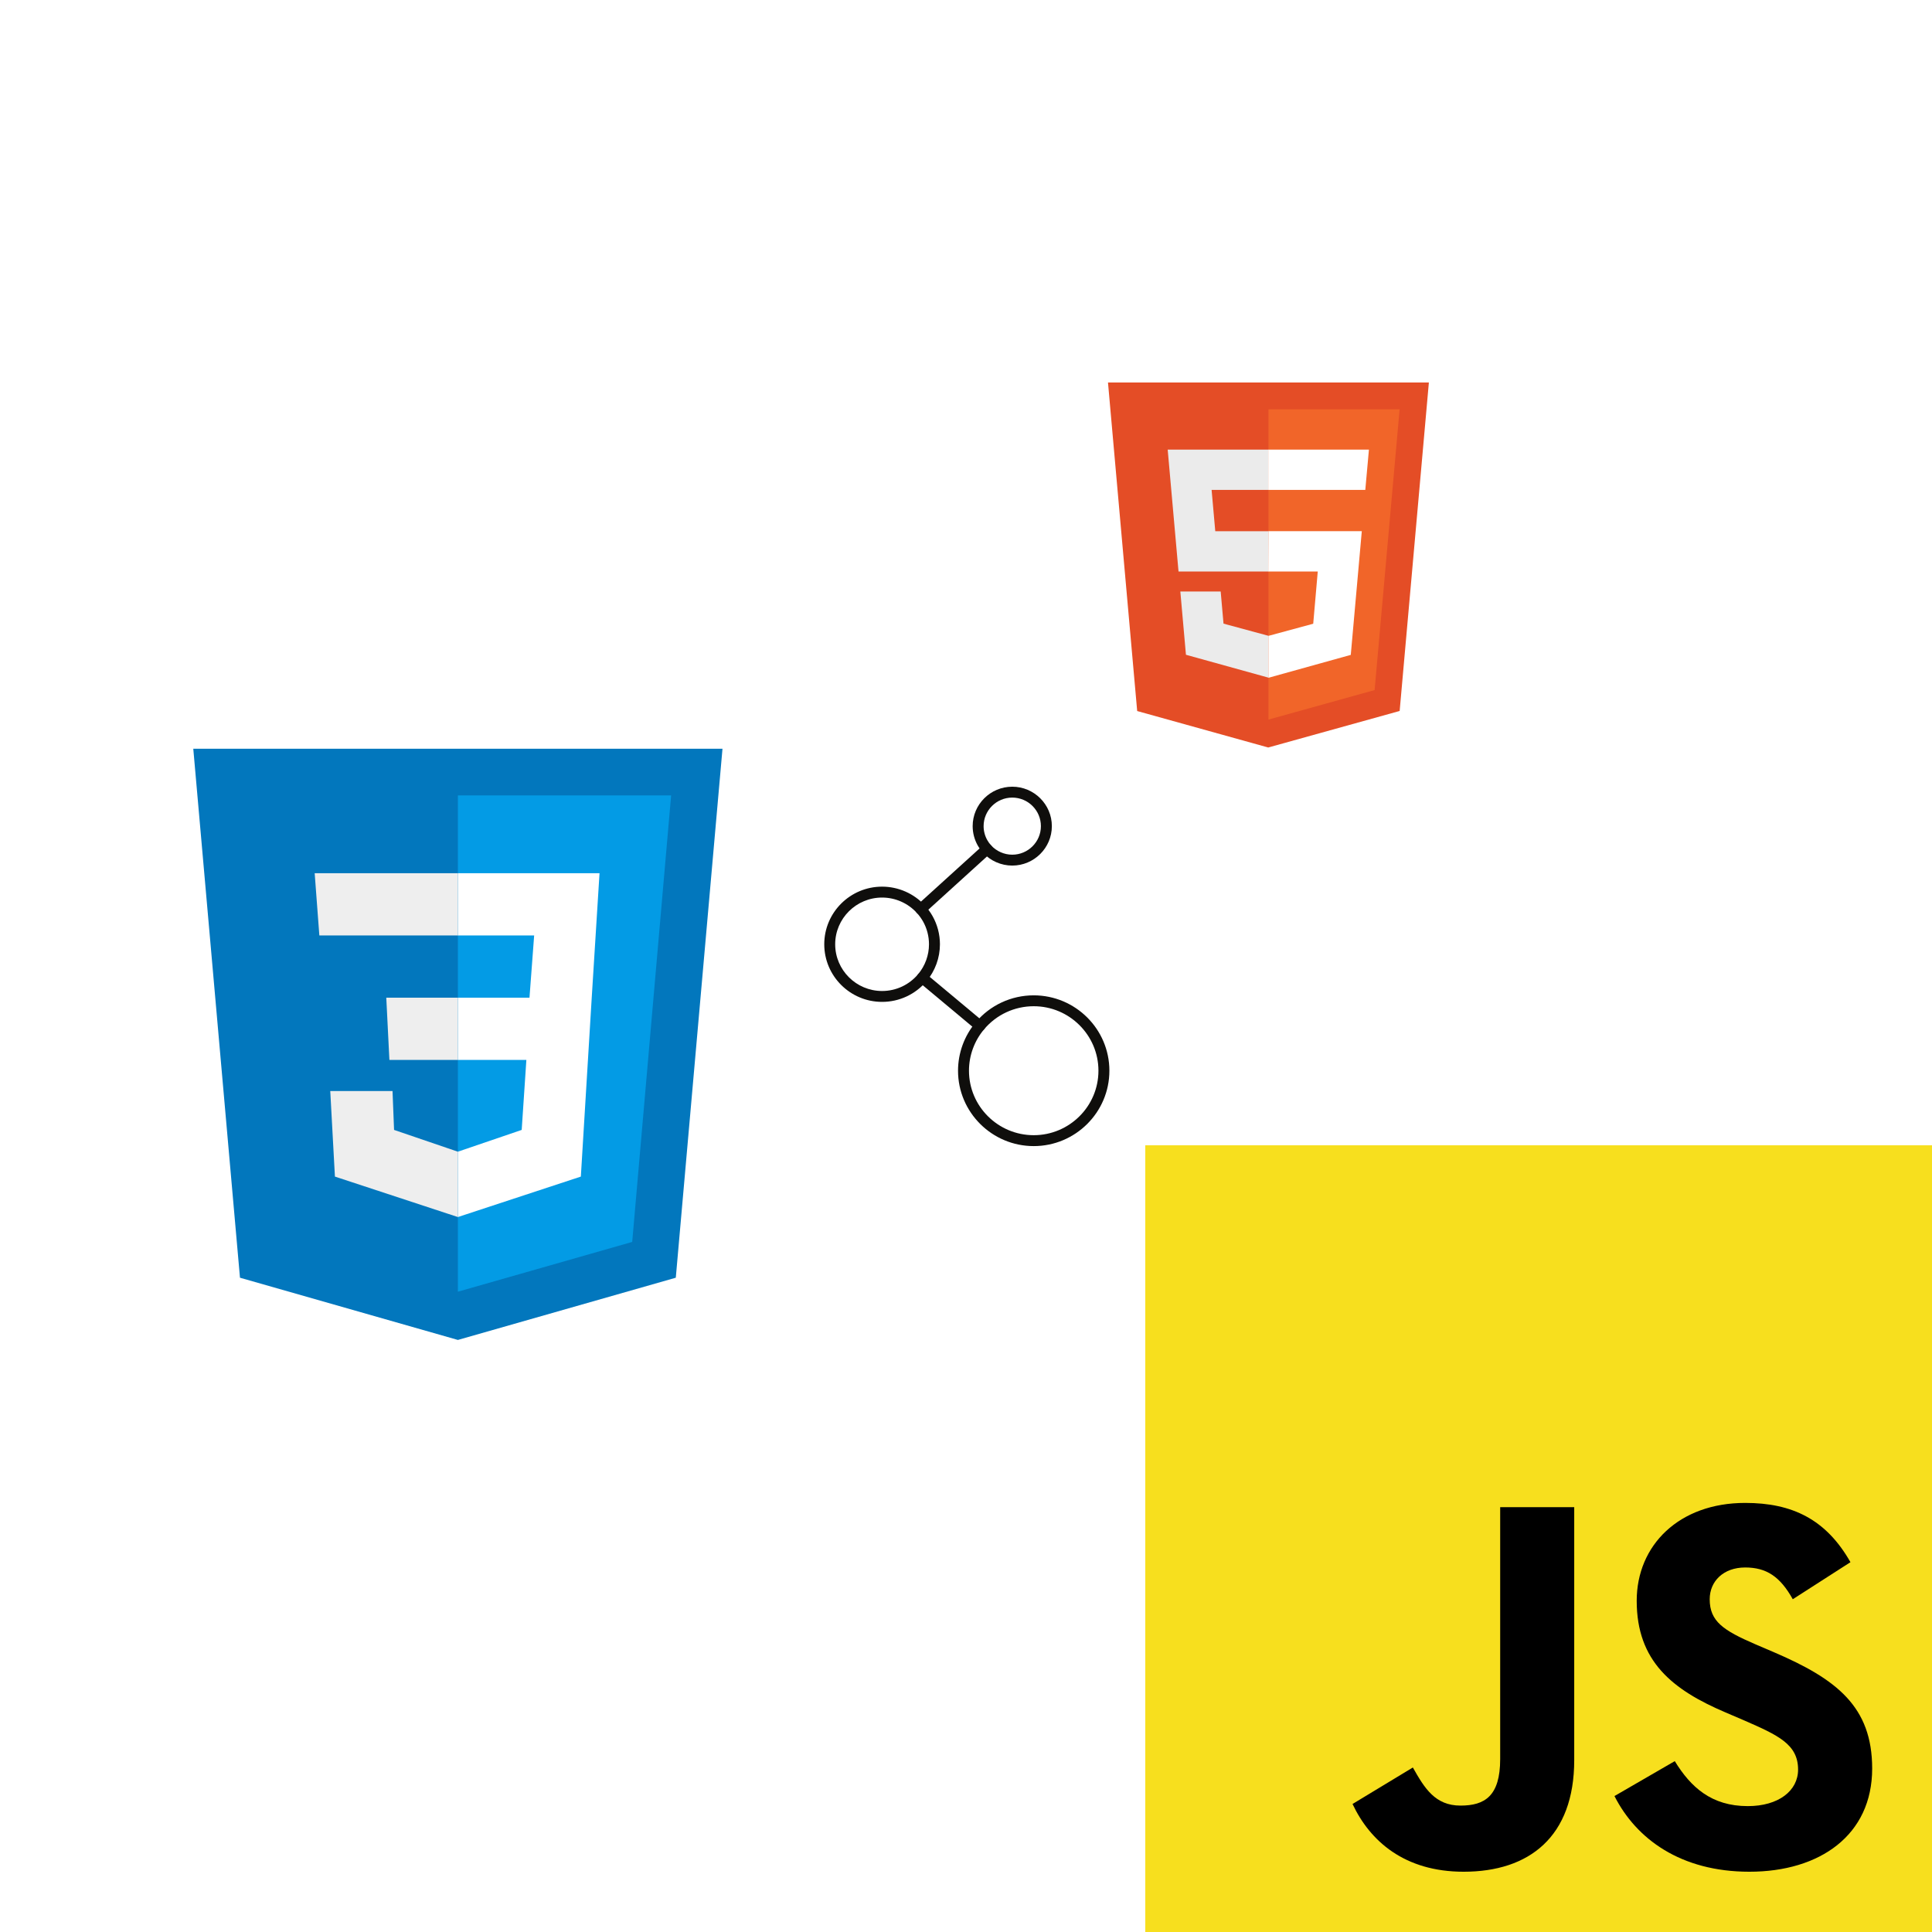 <svg xmlns="http://www.w3.org/2000/svg" xmlns:xlink="http://www.w3.org/1999/xlink" width="500" zoomAndPan="magnify" viewBox="0 0 375 375" height="500" preserveAspectRatio="xMidYMid meet" version="1.0"><defs><clipPath id="id1"><path d="M 215.078 74.039 L 277.328 74.039 L 277.328 145.289 L 215.078 145.289 Z M 215.078 74.039 " clip-rule="nonzero"/></clipPath><clipPath id="id2"><path d="M 37.5 145.332 L 140.25 145.332 L 140.25 260.082 L 37.5 260.082 Z M 37.5 145.332 " clip-rule="nonzero"/></clipPath><clipPath id="id3"><path d="M 222.297 222.297 L 375 222.297 L 375 375 L 222.297 375 Z M 222.297 222.297 " clip-rule="nonzero"/></clipPath><clipPath id="id4"><path d="M 188 152.703 L 205 152.703 L 205 169 L 188 169 Z M 188 152.703 " clip-rule="nonzero"/></clipPath><clipPath id="id5"><path d="M 159.922 172 L 183 172 L 183 195 L 159.922 195 Z M 159.922 172 " clip-rule="nonzero"/></clipPath><clipPath id="id6"><path d="M 185 193 L 215.422 193 L 215.422 222.453 L 185 222.453 Z M 185 193 " clip-rule="nonzero"/></clipPath></defs><rect x="-37.5" width="450" fill="#ffffff" y="-37.5" height="450" fill-opacity="1"/><rect x="-37.5" width="450" fill="#ffffff" y="-37.5" height="450" fill-opacity="1"/><rect x="-37.5" width="450" fill="#ffffff" y="-37.5" height="450" fill-opacity="1"/><rect x="-37.5" width="450" fill="#ffffff" y="-37.5" height="450" fill-opacity="1"/><g clip-path="url(#id1)"><path fill="#e44d26" d="M 220.727 138.012 L 215.059 74.238 L 277.344 74.238 L 271.672 138 L 246.16 145.09 Z M 220.727 138.012 " fill-opacity="1" fill-rule="nonzero"/></g><path fill="#f16529" d="M 266.812 133.941 L 271.664 79.453 L 246.203 79.453 L 246.203 139.672 Z M 266.812 133.941 " fill-opacity="1" fill-rule="nonzero"/><path fill="#ebebeb" d="M 246.176 87.273 L 226.648 87.273 L 228.75 110.926 L 246.203 110.926 L 246.203 103.105 L 235.883 103.105 L 235.172 95.094 L 246.203 95.094 L 246.203 87.273 Z M 246.203 123.391 L 246.168 123.398 L 237.484 121.047 L 236.934 114.812 L 229.102 114.812 L 230.191 127.09 L 246.168 131.52 L 246.203 131.508 Z M 246.203 123.391 " fill-opacity="1" fill-rule="nonzero"/><path fill="#ffffff" d="M 246.176 110.926 L 255.777 110.926 L 254.895 121.066 L 246.199 123.422 L 246.199 131.559 L 262.184 127.113 L 264.324 103.102 L 246.203 103.102 Z M 265.52 89.371 L 265.707 87.273 L 246.172 87.273 L 246.172 95.094 L 265.004 95.094 L 265.16 93.336 Z M 265.52 89.371 " fill-opacity="1" fill-rule="nonzero"/><g clip-path="url(#id2)"><path fill="#0277bd" d="M 140.234 145.332 L 37.516 145.332 L 46.578 248.004 L 88.875 260.082 L 131.172 248.004 Z M 140.234 145.332 " fill-opacity="1" fill-rule="nonzero"/></g><path fill="#039be5" d="M 88.875 154.391 L 88.875 250.719 L 122.711 241.059 L 130.266 154.391 Z M 88.875 154.391 " fill-opacity="1" fill-rule="nonzero"/><path fill="#ffffff" d="M 116.367 169.488 L 88.875 169.488 L 88.875 181.566 L 103.68 181.566 L 102.773 193.648 L 88.875 193.648 L 88.875 205.727 L 102.168 205.727 L 101.262 219.316 L 88.875 223.543 L 88.875 236.227 L 112.742 228.375 L 114.855 193.648 Z M 116.367 169.488 " fill-opacity="1" fill-rule="nonzero"/><path fill="#eeeeee" d="M 88.875 169.488 L 88.875 181.566 L 61.984 181.566 L 61.078 169.488 Z M 74.977 193.648 L 75.582 205.727 L 88.875 205.727 L 88.875 193.648 Z M 76.188 211.766 L 64.102 211.766 L 65.008 228.375 L 88.875 236.227 L 88.875 223.543 L 76.488 219.316 Z M 76.188 211.766 " fill-opacity="1" fill-rule="nonzero"/><g clip-path="url(#id3)"><path fill="#f7df1e" d="M 222.297 222.297 L 375.297 222.297 L 375.297 375.297 L 222.297 375.297 Z M 222.297 222.297 " fill-opacity="1" fill-rule="nonzero"/></g><path fill="#000000" d="M 262.527 350.152 L 274.234 343.07 C 276.492 347.074 278.547 350.465 283.48 350.465 C 288.199 350.465 291.184 348.613 291.184 341.43 L 291.184 292.539 L 305.555 292.539 L 305.555 341.633 C 305.555 356.52 296.832 363.301 284.094 363.301 C 272.59 363.301 265.914 357.344 262.527 350.152 " fill-opacity="1" fill-rule="nonzero"/><path fill="#000000" d="M 313.367 348.613 L 325.074 341.836 C 328.16 346.867 332.164 350.566 339.246 350.566 C 345.207 350.566 349.008 347.59 349.008 343.477 C 349.008 338.547 345.105 336.801 338.531 333.926 L 334.938 332.387 C 324.562 327.969 317.684 322.43 317.684 310.715 C 317.684 299.934 325.895 291.715 338.738 291.715 C 347.875 291.715 354.449 294.902 359.172 303.219 L 347.977 310.41 C 345.516 305.992 342.844 304.246 338.738 304.246 C 334.523 304.246 331.852 306.918 331.852 310.41 C 331.852 314.727 334.523 316.469 340.688 319.141 L 344.277 320.676 C 356.5 325.918 363.387 331.254 363.387 343.273 C 363.387 356.215 353.219 363.301 339.559 363.301 C 326.207 363.301 317.582 356.93 313.367 348.613 " fill-opacity="1" fill-rule="nonzero"/><g clip-path="url(#id4)"><path fill="#0f0e0c" d="M 196.477 154.812 C 193.41 154.812 190.918 157.301 190.918 160.355 C 190.918 161.305 191.168 162.246 191.633 163.07 C 191.836 163.434 192.086 163.773 192.367 164.082 C 193.422 165.23 194.918 165.895 196.477 165.895 C 199.547 165.895 202.039 163.406 202.039 160.355 C 202.039 157.301 199.547 154.812 196.477 154.812 Z M 196.477 168.008 C 194.324 168.008 192.25 167.098 190.797 165.508 C 190.406 165.078 190.066 164.609 189.781 164.113 C 189.137 162.973 188.793 161.672 188.793 160.355 C 188.793 156.133 192.242 152.699 196.477 152.699 C 200.715 152.699 204.164 156.133 204.164 160.355 C 204.164 164.57 200.715 168.008 196.477 168.008 " fill-opacity="1" fill-rule="nonzero"/></g><path fill="#0f0e0c" d="M 178.73 177.52 C 178.438 177.52 178.152 177.402 177.941 177.176 C 177.547 176.742 177.578 176.074 178.012 175.68 L 190.867 164.016 C 191.305 163.617 191.973 163.652 192.367 164.082 C 192.762 164.516 192.73 165.184 192.297 165.578 L 179.445 177.246 C 179.238 177.434 178.984 177.52 178.73 177.52 " fill-opacity="1" fill-rule="nonzero"/><g clip-path="url(#id5)"><path fill="#0f0e0c" d="M 171.215 174.215 C 166.195 174.215 162.109 178.285 162.109 183.281 C 162.109 188.281 166.195 192.352 171.215 192.352 C 173.914 192.352 176.457 191.164 178.195 189.102 C 179.562 187.477 180.316 185.41 180.316 183.281 C 180.316 181.723 179.914 180.18 179.148 178.828 C 178.809 178.238 178.406 177.684 177.941 177.176 C 176.223 175.297 173.77 174.215 171.215 174.215 Z M 171.215 194.465 C 165.02 194.465 159.988 189.449 159.988 183.281 C 159.988 177.117 165.02 172.098 171.215 172.098 C 174.363 172.098 177.391 173.43 179.516 175.75 C 180.082 176.375 180.582 177.059 180.996 177.789 C 181.941 179.457 182.441 181.359 182.441 183.281 C 182.441 185.906 181.512 188.453 179.824 190.461 C 177.68 193.004 174.543 194.465 171.215 194.465 " fill-opacity="1" fill-rule="nonzero"/></g><path fill="#0f0e0c" d="M 190.195 200.172 C 189.953 200.172 189.711 200.09 189.512 199.926 L 178.328 190.59 C 177.875 190.215 177.816 189.551 178.195 189.102 C 178.574 188.656 179.242 188.594 179.691 188.969 L 190.875 198.305 C 191.324 198.68 191.383 199.344 191.008 199.793 C 190.797 200.043 190.496 200.172 190.195 200.172 " fill-opacity="1" fill-rule="nonzero"/><g clip-path="url(#id6)"><path fill="#0f0e0c" d="M 200.645 195.309 C 196.914 195.309 193.402 196.945 191.008 199.793 C 189.117 202.039 188.078 204.891 188.078 207.824 C 188.078 214.727 193.715 220.34 200.645 220.34 C 207.57 220.34 213.207 214.727 213.207 207.824 C 213.207 200.926 207.57 195.309 200.645 195.309 Z M 200.645 222.457 C 192.547 222.457 185.953 215.891 185.953 207.824 C 185.953 204.395 187.172 201.062 189.379 198.434 C 192.18 195.105 196.285 193.195 200.645 193.195 C 208.742 193.195 215.332 199.758 215.332 207.824 C 215.332 215.891 208.742 222.457 200.645 222.457 " fill-opacity="1" fill-rule="nonzero"/></g></svg>